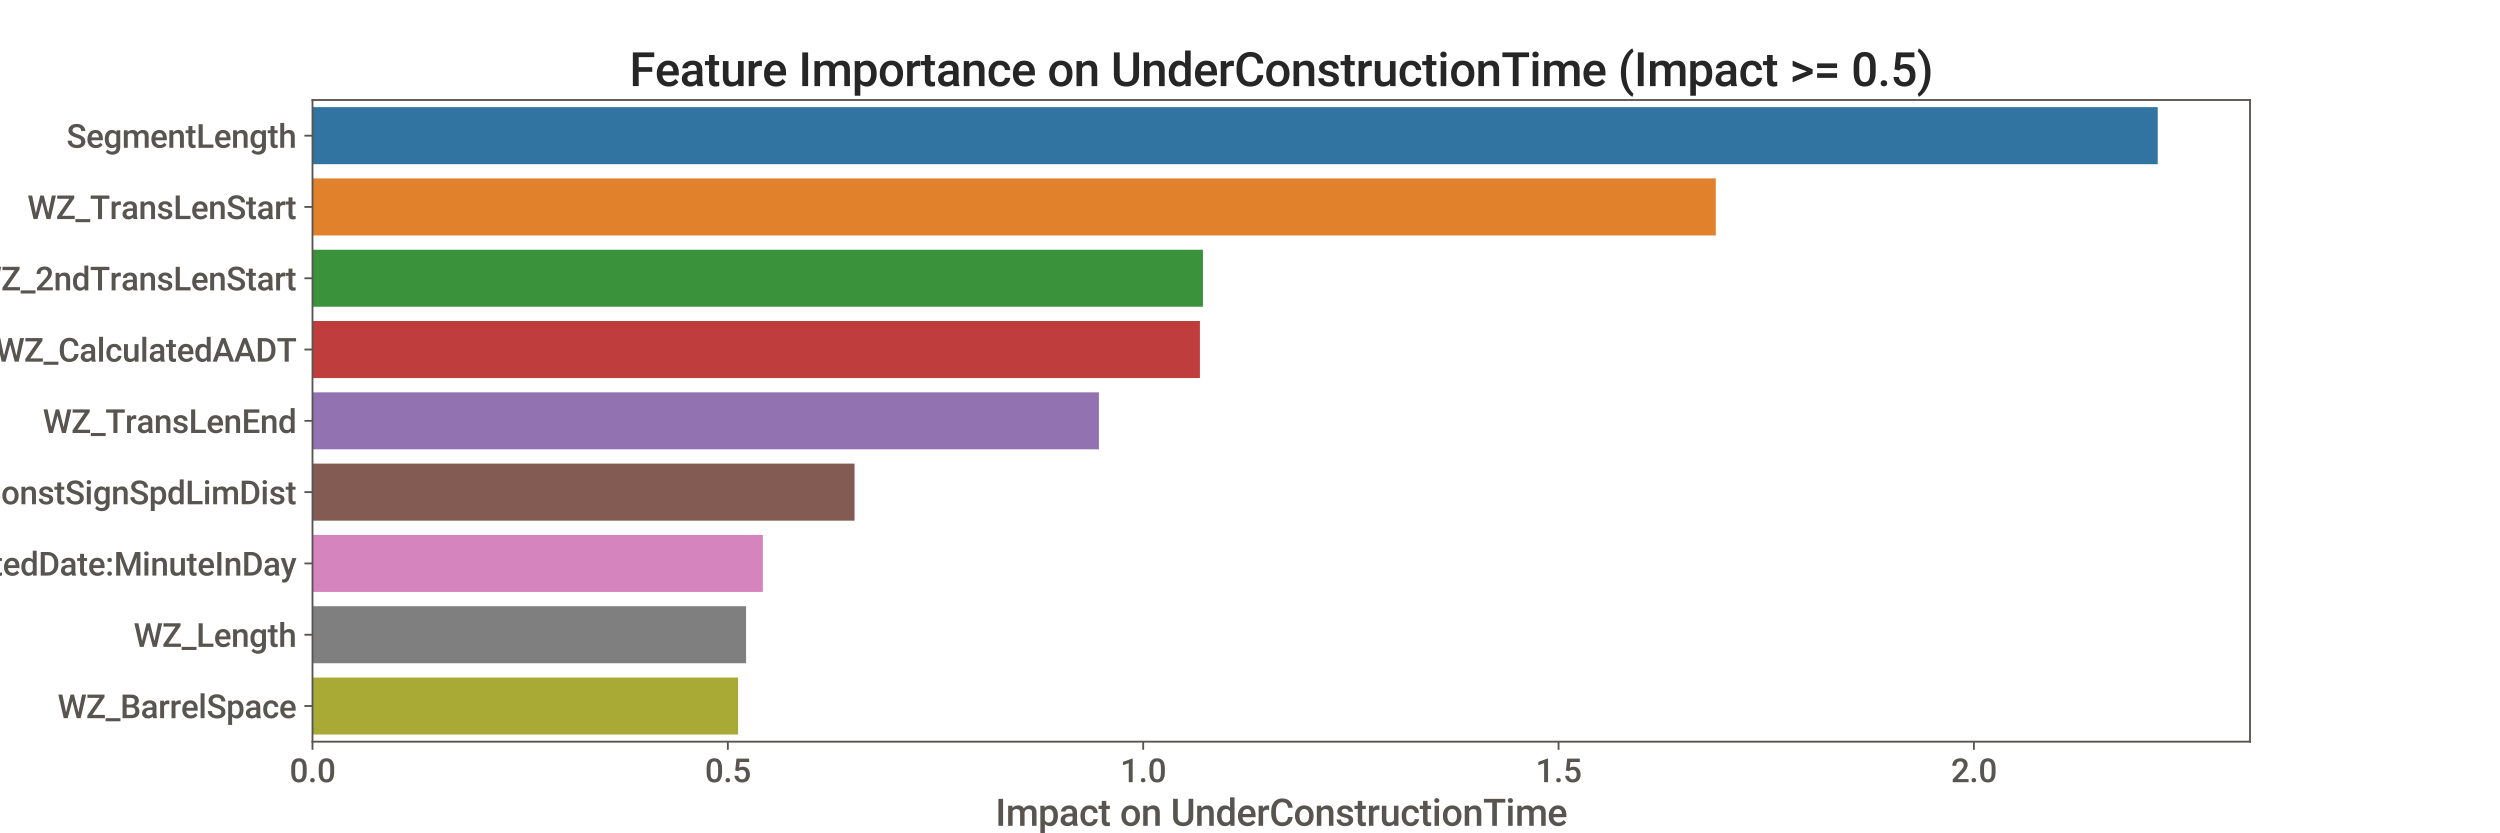 <?xml version="1.0" encoding="utf-8" standalone="no"?>
<!DOCTYPE svg PUBLIC "-//W3C//DTD SVG 1.1//EN"
  "http://www.w3.org/Graphics/SVG/1.1/DTD/svg11.dtd">
<svg xmlns:xlink="http://www.w3.org/1999/xlink" width="1080pt" height="360pt" viewBox="0 0 1080 360" xmlns="http://www.w3.org/2000/svg" version="1.1">
 <defs>
  <style type="text/css">*{stroke-linejoin: round; stroke-linecap: butt}</style>
 </defs>
 <g id="figure_1">
  <g id="patch_1">
   <path d="M 0 360 
L 1080 360 
L 1080 0 
L 0 0 
z
" style="fill: #ffffff"/>
  </g>
  <g id="axes_1">
   <g id="patch_2">
    <path d="M 135 320.4 
L 972 320.4 
L 972 43.2 
L 135 43.2 
z
" style="fill: #ffffff"/>
   </g>
   <g id="patch_3">
    <path d="M 135 46.28 
L 932.143 46.28 
L 932.143 70.92 
L 135 70.92 
z
" clip-path="url(#pb8c95875b6)" style="fill: #3274a1"/>
   </g>
   <g id="patch_4">
    <path d="M 135 77.08 
L 741.226 77.08 
L 741.226 101.72 
L 135 101.72 
z
" clip-path="url(#pb8c95875b6)" style="fill: #e1812c"/>
   </g>
   <g id="patch_5">
    <path d="M 135 107.88 
L 519.673 107.88 
L 519.673 132.52 
L 135 132.52 
z
" clip-path="url(#pb8c95875b6)" style="fill: #3a923a"/>
   </g>
   <g id="patch_6">
    <path d="M 135 138.68 
L 518.364 138.68 
L 518.364 163.32 
L 135 163.32 
z
" clip-path="url(#pb8c95875b6)" style="fill: #c03d3e"/>
   </g>
   <g id="patch_7">
    <path d="M 135 169.48 
L 474.746 169.48 
L 474.746 194.12 
L 135 194.12 
z
" clip-path="url(#pb8c95875b6)" style="fill: #9372b2"/>
   </g>
   <g id="patch_8">
    <path d="M 135 200.28 
L 369.17 200.28 
L 369.17 224.92 
L 135 224.92 
z
" clip-path="url(#pb8c95875b6)" style="fill: #845b53"/>
   </g>
   <g id="patch_9">
    <path d="M 135 231.08 
L 329.559 231.08 
L 329.559 255.72 
L 135 255.72 
z
" clip-path="url(#pb8c95875b6)" style="fill: #d684bd"/>
   </g>
   <g id="patch_10">
    <path d="M 135 261.88 
L 322.308 261.88 
L 322.308 286.52 
L 135 286.52 
z
" clip-path="url(#pb8c95875b6)" style="fill: #7f7f7f"/>
   </g>
   <g id="patch_11">
    <path d="M 135 292.68 
L 318.866 292.68 
L 318.866 317.32 
L 135 317.32 
z
" clip-path="url(#pb8c95875b6)" style="fill: #a9aa35"/>
   </g>
   <g id="matplotlib.axis_1">
    <g id="xtick_1">
     <g id="line2d_1">
      <defs>
       <path id="md04727a194" d="M 0 0 
L 0 3.5 
" style="stroke: #58544f; stroke-width: 0.8"/>
      </defs>
      <g>
       <use xlink:href="#md04727a194" x="135" y="320.4" style="fill: #58544f; stroke: #58544f; stroke-width: 0.8"/>
      </g>
     </g>
     <g id="text_1">
      <!-- 0.0 -->
      <g style="fill: #58544f" transform="translate(125.086 337.9) scale(0.14 -0.14)">
       <defs>
        <path id="Roboto-Medium-30" d="M 3306 1916 
Q 3306 934 2939 435 
Q 2572 -63 1822 -63 
Q 1084 -63 711 423 
Q 338 909 328 1863 
L 328 2650 
Q 328 3631 695 4122 
Q 1063 4613 1816 4613 
Q 2563 4613 2930 4134 
Q 3297 3656 3306 2703 
L 3306 1916 
z
M 2547 2766 
Q 2547 3406 2372 3704 
Q 2197 4003 1816 4003 
Q 1444 4003 1269 3720 
Q 1094 3438 1084 2838 
L 1084 1806 
Q 1084 1169 1262 856 
Q 1441 544 1822 544 
Q 2188 544 2363 833 
Q 2538 1122 2547 1738 
L 2547 2766 
z
" transform="scale(0.016)"/>
        <path id="Roboto-Medium-2e" d="M 863 800 
Q 1075 800 1190 679 
Q 1306 559 1306 378 
Q 1306 200 1190 83 
Q 1075 -34 863 -34 
Q 659 -34 540 81 
Q 422 197 422 378 
Q 422 559 537 679 
Q 653 800 863 800 
z
" transform="scale(0.016)"/>
       </defs>
       <use xlink:href="#Roboto-Medium-30"/>
       <use xlink:href="#Roboto-Medium-2e" x="56.836"/>
       <use xlink:href="#Roboto-Medium-30" x="84.766"/>
      </g>
     </g>
    </g>
    <g id="xtick_2">
     <g id="line2d_2">
      <g>
       <use xlink:href="#md04727a194" x="314.431" y="320.4" style="fill: #58544f; stroke: #58544f; stroke-width: 0.8"/>
      </g>
     </g>
     <g id="text_2">
      <!-- 0.5 -->
      <g style="fill: #58544f" transform="translate(304.517 337.9) scale(0.14 -0.14)">
       <defs>
        <path id="Roboto-Medium-35" d="M 544 2256 
L 791 4550 
L 3234 4550 
L 3234 3894 
L 1422 3894 
L 1297 2806 
Q 1613 2988 2009 2988 
Q 2659 2988 3020 2572 
Q 3381 2156 3381 1453 
Q 3381 759 2981 348 
Q 2581 -63 1884 -63 
Q 1259 -63 848 292 
Q 438 647 403 1228 
L 1138 1228 
Q 1181 897 1375 720 
Q 1569 544 1881 544 
Q 2231 544 2426 794 
Q 2622 1044 2622 1475 
Q 2622 1891 2406 2133 
Q 2191 2375 1813 2375 
Q 1606 2375 1462 2320 
Q 1319 2266 1150 2106 
L 544 2256 
z
" transform="scale(0.016)"/>
       </defs>
       <use xlink:href="#Roboto-Medium-30"/>
       <use xlink:href="#Roboto-Medium-2e" x="56.836"/>
       <use xlink:href="#Roboto-Medium-35" x="84.766"/>
      </g>
     </g>
    </g>
    <g id="xtick_3">
     <g id="line2d_3">
      <g>
       <use xlink:href="#md04727a194" x="493.861" y="320.4" style="fill: #58544f; stroke: #58544f; stroke-width: 0.8"/>
      </g>
     </g>
     <g id="text_3">
      <!-- 1.0 -->
      <g style="fill: #58544f" transform="translate(483.947 337.9) scale(0.14 -0.14)">
       <defs>
        <path id="Roboto-Medium-31" d="M 2397 0 
L 1641 0 
L 1641 3653 
L 525 3272 
L 525 3913 
L 2300 4566 
L 2397 4566 
L 2397 0 
z
" transform="scale(0.016)"/>
       </defs>
       <use xlink:href="#Roboto-Medium-31"/>
       <use xlink:href="#Roboto-Medium-2e" x="56.836"/>
       <use xlink:href="#Roboto-Medium-30" x="84.766"/>
      </g>
     </g>
    </g>
    <g id="xtick_4">
     <g id="line2d_4">
      <g>
       <use xlink:href="#md04727a194" x="673.292" y="320.4" style="fill: #58544f; stroke: #58544f; stroke-width: 0.8"/>
      </g>
     </g>
     <g id="text_4">
      <!-- 1.5 -->
      <g style="fill: #58544f" transform="translate(663.378 337.9) scale(0.14 -0.14)">
       <use xlink:href="#Roboto-Medium-31"/>
       <use xlink:href="#Roboto-Medium-2e" x="56.836"/>
       <use xlink:href="#Roboto-Medium-35" x="84.766"/>
      </g>
     </g>
    </g>
    <g id="xtick_5">
     <g id="line2d_5">
      <g>
       <use xlink:href="#md04727a194" x="852.722" y="320.4" style="fill: #58544f; stroke: #58544f; stroke-width: 0.8"/>
      </g>
     </g>
     <g id="text_5">
      <!-- 2.0 -->
      <g style="fill: #58544f" transform="translate(842.808 337.9) scale(0.14 -0.14)">
       <defs>
        <path id="Roboto-Medium-32" d="M 3400 0 
L 341 0 
L 341 522 
L 1856 2175 
Q 2184 2541 2323 2786 
Q 2463 3031 2463 3278 
Q 2463 3603 2280 3803 
Q 2097 4003 1788 4003 
Q 1419 4003 1216 3778 
Q 1013 3553 1013 3163 
L 253 3163 
Q 253 3578 442 3911 
Q 631 4244 982 4428 
Q 1334 4613 1794 4613 
Q 2456 4613 2839 4280 
Q 3222 3947 3222 3359 
Q 3222 3019 3030 2645 
Q 2838 2272 2400 1797 
L 1288 606 
L 3400 606 
L 3400 0 
z
" transform="scale(0.016)"/>
       </defs>
       <use xlink:href="#Roboto-Medium-32"/>
       <use xlink:href="#Roboto-Medium-2e" x="56.836"/>
       <use xlink:href="#Roboto-Medium-30" x="84.766"/>
      </g>
     </g>
    </g>
    <g id="text_6">
     <!-- Impact on UnderConstructionTime -->
     <g style="fill: #58544f" transform="translate(430.01 356.744) scale(0.16 -0.16)">
      <defs>
       <path id="Roboto-Medium-49" d="M 1297 0 
L 509 0 
L 509 4550 
L 1297 4550 
L 1297 0 
z
" transform="scale(0.016)"/>
       <path id="Roboto-Medium-6d" d="M 1103 3381 
L 1125 3028 
Q 1481 3444 2100 3444 
Q 2778 3444 3028 2925 
Q 3397 3444 4066 3444 
Q 4625 3444 4898 3134 
Q 5172 2825 5178 2222 
L 5178 0 
L 4419 0 
L 4419 2200 
Q 4419 2522 4278 2672 
Q 4138 2822 3813 2822 
Q 3553 2822 3389 2683 
Q 3225 2544 3159 2319 
L 3163 0 
L 2403 0 
L 2403 2225 
Q 2388 2822 1794 2822 
Q 1338 2822 1147 2450 
L 1147 0 
L 388 0 
L 388 3381 
L 1103 3381 
z
" transform="scale(0.016)"/>
       <path id="Roboto-Medium-70" d="M 3350 1656 
Q 3350 872 2994 404 
Q 2638 -63 2038 -63 
Q 1481 -63 1147 303 
L 1147 -1300 
L 388 -1300 
L 388 3381 
L 1088 3381 
L 1119 3038 
Q 1453 3444 2028 3444 
Q 2647 3444 2998 2983 
Q 3350 2522 3350 1703 
L 3350 1656 
z
M 2594 1722 
Q 2594 2228 2392 2525 
Q 2191 2822 1816 2822 
Q 1350 2822 1147 2438 
L 1147 938 
Q 1353 544 1822 544 
Q 2184 544 2389 836 
Q 2594 1128 2594 1722 
z
" transform="scale(0.016)"/>
       <path id="Roboto-Medium-61" d="M 2409 0 
Q 2359 97 2322 316 
Q 1959 -63 1434 -63 
Q 925 -63 603 228 
Q 281 519 281 947 
Q 281 1488 682 1777 
Q 1084 2066 1831 2066 
L 2297 2066 
L 2297 2288 
Q 2297 2550 2150 2708 
Q 2003 2866 1703 2866 
Q 1444 2866 1278 2736 
Q 1113 2606 1113 2406 
L 353 2406 
Q 353 2684 537 2926 
Q 722 3169 1039 3306 
Q 1356 3444 1747 3444 
Q 2341 3444 2694 3145 
Q 3047 2847 3056 2306 
L 3056 781 
Q 3056 325 3184 53 
L 3184 0 
L 2409 0 
z
M 1575 547 
Q 1800 547 1998 656 
Q 2197 766 2297 950 
L 2297 1588 
L 1888 1588 
Q 1466 1588 1253 1441 
Q 1041 1294 1041 1025 
Q 1041 806 1186 676 
Q 1331 547 1575 547 
z
" transform="scale(0.016)"/>
       <path id="Roboto-Medium-63" d="M 1778 544 
Q 2063 544 2250 709 
Q 2438 875 2450 1119 
L 3166 1119 
Q 3153 803 2968 529 
Q 2784 256 2468 96 
Q 2153 -63 1788 -63 
Q 1078 -63 662 396 
Q 247 856 247 1666 
L 247 1744 
Q 247 2516 659 2980 
Q 1072 3444 1784 3444 
Q 2388 3444 2767 3092 
Q 3147 2741 3166 2169 
L 2450 2169 
Q 2438 2459 2252 2646 
Q 2066 2834 1778 2834 
Q 1409 2834 1209 2567 
Q 1009 2300 1006 1756 
L 1006 1634 
Q 1006 1084 1204 814 
Q 1403 544 1778 544 
z
" transform="scale(0.016)"/>
       <path id="Roboto-Medium-74" d="M 1341 4203 
L 1341 3381 
L 1938 3381 
L 1938 2819 
L 1341 2819 
L 1341 931 
Q 1341 738 1417 652 
Q 1494 566 1691 566 
Q 1822 566 1956 597 
L 1956 9 
Q 1697 -63 1456 -63 
Q 581 -63 581 903 
L 581 2819 
L 25 2819 
L 25 3381 
L 581 3381 
L 581 4203 
L 1341 4203 
z
" transform="scale(0.016)"/>
       <path id="Roboto-Medium-20" transform="scale(0.016)"/>
       <path id="Roboto-Medium-6f" d="M 247 1722 
Q 247 2219 444 2617 
Q 641 3016 997 3230 
Q 1353 3444 1816 3444 
Q 2500 3444 2926 3003 
Q 3353 2563 3388 1834 
L 3391 1656 
Q 3391 1156 3198 762 
Q 3006 369 2648 153 
Q 2291 -63 1822 -63 
Q 1106 -63 676 414 
Q 247 891 247 1684 
L 247 1722 
z
M 1006 1656 
Q 1006 1134 1222 839 
Q 1438 544 1822 544 
Q 2206 544 2420 844 
Q 2634 1144 2634 1722 
Q 2634 2234 2414 2534 
Q 2194 2834 1816 2834 
Q 1444 2834 1225 2539 
Q 1006 2244 1006 1656 
z
" transform="scale(0.016)"/>
       <path id="Roboto-Medium-6e" d="M 1094 3381 
L 1116 2991 
Q 1491 3444 2100 3444 
Q 3156 3444 3175 2234 
L 3175 0 
L 2416 0 
L 2416 2191 
Q 2416 2513 2277 2667 
Q 2138 2822 1822 2822 
Q 1363 2822 1138 2406 
L 1138 0 
L 378 0 
L 378 3381 
L 1094 3381 
z
" transform="scale(0.016)"/>
       <path id="Roboto-Medium-55" d="M 3791 4550 
L 3791 1509 
Q 3791 784 3327 360 
Q 2863 -63 2091 -63 
Q 1309 -63 850 354 
Q 391 772 391 1513 
L 391 4550 
L 1178 4550 
L 1178 1506 
Q 1178 1050 1409 809 
Q 1641 569 2091 569 
Q 3003 569 3003 1531 
L 3003 4550 
L 3791 4550 
z
" transform="scale(0.016)"/>
       <path id="Roboto-Medium-64" d="M 247 1716 
Q 247 2497 609 2970 
Q 972 3444 1581 3444 
Q 2119 3444 2450 3069 
L 2450 4800 
L 3209 4800 
L 3209 0 
L 2522 0 
L 2484 350 
Q 2144 -63 1575 -63 
Q 981 -63 614 415 
Q 247 894 247 1716 
z
M 1006 1650 
Q 1006 1134 1204 845 
Q 1403 556 1769 556 
Q 2234 556 2450 972 
L 2450 2416 
Q 2241 2822 1775 2822 
Q 1406 2822 1206 2530 
Q 1006 2238 1006 1650 
z
" transform="scale(0.016)"/>
       <path id="Roboto-Medium-65" d="M 1878 -63 
Q 1156 -63 707 392 
Q 259 847 259 1603 
L 259 1697 
Q 259 2203 454 2601 
Q 650 3000 1003 3222 
Q 1356 3444 1791 3444 
Q 2481 3444 2857 3003 
Q 3234 2563 3234 1756 
L 3234 1450 
L 1025 1450 
Q 1059 1031 1304 787 
Q 1550 544 1922 544 
Q 2444 544 2772 966 
L 3181 575 
Q 2978 272 2639 104 
Q 2300 -63 1878 -63 
z
M 1788 2834 
Q 1475 2834 1283 2615 
Q 1091 2397 1038 2006 
L 2484 2006 
L 2484 2063 
Q 2459 2444 2281 2639 
Q 2103 2834 1788 2834 
z
" transform="scale(0.016)"/>
       <path id="Roboto-Medium-72" d="M 2159 2688 
Q 2009 2713 1850 2713 
Q 1328 2713 1147 2313 
L 1147 0 
L 388 0 
L 388 3381 
L 1113 3381 
L 1131 3003 
Q 1406 3444 1894 3444 
Q 2056 3444 2163 3400 
L 2159 2688 
z
" transform="scale(0.016)"/>
       <path id="Roboto-Medium-43" d="M 3934 1481 
Q 3866 753 3397 345 
Q 2928 -63 2150 -63 
Q 1606 -63 1192 195 
Q 778 453 553 928 
Q 328 1403 319 2031 
L 319 2456 
Q 319 3100 547 3590 
Q 775 4081 1201 4347 
Q 1628 4613 2188 4613 
Q 2941 4613 3400 4203 
Q 3859 3794 3934 3047 
L 3147 3047 
Q 3091 3538 2861 3755 
Q 2631 3972 2188 3972 
Q 1672 3972 1395 3595 
Q 1119 3219 1113 2491 
L 1113 2088 
Q 1113 1350 1377 962 
Q 1641 575 2150 575 
Q 2616 575 2850 784 
Q 3084 994 3147 1481 
L 3934 1481 
z
" transform="scale(0.016)"/>
       <path id="Roboto-Medium-73" d="M 2284 919 
Q 2284 1122 2117 1228 
Q 1950 1334 1562 1415 
Q 1175 1497 916 1622 
Q 347 1897 347 2419 
Q 347 2856 715 3150 
Q 1084 3444 1653 3444 
Q 2259 3444 2632 3144 
Q 3006 2844 3006 2366 
L 2247 2366 
Q 2247 2584 2084 2729 
Q 1922 2875 1653 2875 
Q 1403 2875 1245 2759 
Q 1088 2644 1088 2450 
Q 1088 2275 1234 2178 
Q 1381 2081 1828 1982 
Q 2275 1884 2529 1748 
Q 2784 1613 2907 1422 
Q 3031 1231 3031 959 
Q 3031 503 2653 220 
Q 2275 -63 1663 -63 
Q 1247 -63 922 87 
Q 597 238 415 500 
Q 234 763 234 1066 
L 972 1066 
Q 988 797 1175 651 
Q 1363 506 1672 506 
Q 1972 506 2128 620 
Q 2284 734 2284 919 
z
" transform="scale(0.016)"/>
       <path id="Roboto-Medium-75" d="M 2438 331 
Q 2103 -63 1488 -63 
Q 938 -63 655 259 
Q 372 581 372 1191 
L 372 3381 
L 1131 3381 
L 1131 1200 
Q 1131 556 1666 556 
Q 2219 556 2413 953 
L 2413 3381 
L 3172 3381 
L 3172 0 
L 2456 0 
L 2438 331 
z
" transform="scale(0.016)"/>
       <path id="Roboto-Medium-69" d="M 1197 0 
L 438 0 
L 438 3381 
L 1197 3381 
L 1197 0 
z
M 391 4259 
Q 391 4434 502 4550 
Q 613 4666 819 4666 
Q 1025 4666 1137 4550 
Q 1250 4434 1250 4259 
Q 1250 4088 1137 3973 
Q 1025 3859 819 3859 
Q 613 3859 502 3973 
Q 391 4088 391 4259 
z
" transform="scale(0.016)"/>
       <path id="Roboto-Medium-54" d="M 3750 3913 
L 2331 3913 
L 2331 0 
L 1547 0 
L 1547 3913 
L 141 3913 
L 141 4550 
L 3750 4550 
L 3750 3913 
z
" transform="scale(0.016)"/>
      </defs>
      <use xlink:href="#Roboto-Medium-49"/>
      <use xlink:href="#Roboto-Medium-6d" x="28.223"/>
      <use xlink:href="#Roboto-Medium-70" x="115.234"/>
      <use xlink:href="#Roboto-Medium-61" x="171.533"/>
      <use xlink:href="#Roboto-Medium-63" x="225.635"/>
      <use xlink:href="#Roboto-Medium-74" x="277.979"/>
      <use xlink:href="#Roboto-Medium-20" x="311.23"/>
      <use xlink:href="#Roboto-Medium-6f" x="336.133"/>
      <use xlink:href="#Roboto-Medium-6e" x="393.066"/>
      <use xlink:href="#Roboto-Medium-20" x="448.682"/>
      <use xlink:href="#Roboto-Medium-55" x="473.584"/>
      <use xlink:href="#Roboto-Medium-6e" x="538.77"/>
      <use xlink:href="#Roboto-Medium-64" x="594.385"/>
      <use xlink:href="#Roboto-Medium-65" x="650.83"/>
      <use xlink:href="#Roboto-Medium-72" x="704.492"/>
      <use xlink:href="#Roboto-Medium-43" x="739.648"/>
      <use xlink:href="#Roboto-Medium-6f" x="804.932"/>
      <use xlink:href="#Roboto-Medium-6e" x="861.865"/>
      <use xlink:href="#Roboto-Medium-73" x="917.48"/>
      <use xlink:href="#Roboto-Medium-74" x="969.092"/>
      <use xlink:href="#Roboto-Medium-72" x="1002.344"/>
      <use xlink:href="#Roboto-Medium-75" x="1037.5"/>
      <use xlink:href="#Roboto-Medium-63" x="1093.066"/>
      <use xlink:href="#Roboto-Medium-74" x="1145.41"/>
      <use xlink:href="#Roboto-Medium-69" x="1178.662"/>
      <use xlink:href="#Roboto-Medium-6f" x="1204.199"/>
      <use xlink:href="#Roboto-Medium-6e" x="1261.133"/>
      <use xlink:href="#Roboto-Medium-54" x="1316.748"/>
      <use xlink:href="#Roboto-Medium-69" x="1377.441"/>
      <use xlink:href="#Roboto-Medium-6d" x="1402.979"/>
      <use xlink:href="#Roboto-Medium-65" x="1489.99"/>
     </g>
    </g>
   </g>
   <g id="matplotlib.axis_2">
    <g id="ytick_1">
     <g id="line2d_6">
      <defs>
       <path id="m50ba8f6016" d="M 0 0 
L -3.5 0 
" style="stroke: #58544f; stroke-width: 0.8"/>
      </defs>
      <g>
       <use xlink:href="#m50ba8f6016" x="135" y="58.6" style="fill: #58544f; stroke: #58544f; stroke-width: 0.8"/>
      </g>
     </g>
     <g id="text_7">
      <!-- SegmentLength -->
      <g style="fill: #58544f" transform="translate(28.731 63.85) scale(0.14 -0.14)">
       <defs>
        <path id="Roboto-Medium-53" d="M 2841 1172 
Q 2841 1472 2630 1634 
Q 2419 1797 1869 1962 
Q 1319 2128 994 2331 
Q 372 2722 372 3350 
Q 372 3900 820 4256 
Q 1269 4613 1984 4613 
Q 2459 4613 2831 4438 
Q 3203 4263 3415 3939 
Q 3628 3616 3628 3222 
L 2841 3222 
Q 2841 3578 2617 3779 
Q 2394 3981 1978 3981 
Q 1591 3981 1377 3815 
Q 1163 3650 1163 3353 
Q 1163 3103 1394 2936 
Q 1625 2769 2156 2611 
Q 2688 2453 3009 2251 
Q 3331 2050 3481 1789 
Q 3631 1528 3631 1178 
Q 3631 609 3195 273 
Q 2759 -63 2013 -63 
Q 1519 -63 1105 120 
Q 691 303 461 625 
Q 231 947 231 1375 
L 1022 1375 
Q 1022 988 1278 775 
Q 1534 563 2013 563 
Q 2425 563 2633 730 
Q 2841 897 2841 1172 
z
" transform="scale(0.016)"/>
        <path id="Roboto-Medium-67" d="M 256 1716 
Q 256 2503 626 2973 
Q 997 3444 1609 3444 
Q 2188 3444 2519 3041 
L 2553 3381 
L 3238 3381 
L 3238 103 
Q 3238 -563 2823 -947 
Q 2409 -1331 1706 -1331 
Q 1334 -1331 979 -1176 
Q 625 -1022 441 -772 
L 800 -316 
Q 1150 -731 1663 -731 
Q 2041 -731 2259 -526 
Q 2478 -322 2478 75 
L 2478 303 
Q 2150 -63 1603 -63 
Q 1009 -63 632 409 
Q 256 881 256 1716 
z
M 1013 1650 
Q 1013 1141 1220 848 
Q 1428 556 1797 556 
Q 2256 556 2478 950 
L 2478 2438 
Q 2263 2822 1803 2822 
Q 1428 2822 1220 2525 
Q 1013 2228 1013 1650 
z
" transform="scale(0.016)"/>
        <path id="Roboto-Medium-4c" d="M 1253 631 
L 3319 631 
L 3319 0 
L 463 0 
L 463 4550 
L 1253 4550 
L 1253 631 
z
" transform="scale(0.016)"/>
        <path id="Roboto-Medium-68" d="M 1138 3013 
Q 1509 3444 2078 3444 
Q 3159 3444 3175 2209 
L 3175 0 
L 2416 0 
L 2416 2181 
Q 2416 2531 2264 2676 
Q 2113 2822 1819 2822 
Q 1363 2822 1138 2416 
L 1138 0 
L 378 0 
L 378 4800 
L 1138 4800 
L 1138 3013 
z
" transform="scale(0.016)"/>
       </defs>
       <use xlink:href="#Roboto-Medium-53"/>
       <use xlink:href="#Roboto-Medium-65" x="60.352"/>
       <use xlink:href="#Roboto-Medium-67" x="114.014"/>
       <use xlink:href="#Roboto-Medium-6d" x="170.703"/>
       <use xlink:href="#Roboto-Medium-65" x="257.715"/>
       <use xlink:href="#Roboto-Medium-6e" x="311.377"/>
       <use xlink:href="#Roboto-Medium-74" x="366.992"/>
       <use xlink:href="#Roboto-Medium-4c" x="400.244"/>
       <use xlink:href="#Roboto-Medium-65" x="454.346"/>
       <use xlink:href="#Roboto-Medium-6e" x="508.008"/>
       <use xlink:href="#Roboto-Medium-67" x="563.623"/>
       <use xlink:href="#Roboto-Medium-74" x="620.312"/>
       <use xlink:href="#Roboto-Medium-68" x="653.564"/>
      </g>
     </g>
    </g>
    <g id="ytick_2">
     <g id="line2d_7">
      <g>
       <use xlink:href="#m50ba8f6016" x="135" y="89.4" style="fill: #58544f; stroke: #58544f; stroke-width: 0.8"/>
      </g>
     </g>
     <g id="text_8">
      <!-- WZ_TransLenStart -->
      <g style="fill: #58544f" transform="translate(11.802 94.65) scale(0.14 -0.14)">
       <defs>
        <path id="Roboto-Medium-57" d="M 4031 1125 
L 4731 4550 
L 5516 4550 
L 4466 0 
L 3709 0 
L 2844 3322 
L 1959 0 
L 1200 0 
L 150 4550 
L 934 4550 
L 1641 1131 
L 2509 4550 
L 3172 4550 
L 4031 1125 
z
" transform="scale(0.016)"/>
        <path id="Roboto-Medium-5a" d="M 1206 631 
L 3638 631 
L 3638 0 
L 250 0 
L 250 513 
L 2603 3913 
L 266 3913 
L 266 4550 
L 3563 4550 
L 3563 4050 
L 1206 631 
z
" transform="scale(0.016)"/>
        <path id="Roboto-Medium-5f" d="M 2875 -597 
L 9 -597 
L 9 0 
L 2875 0 
L 2875 -597 
z
" transform="scale(0.016)"/>
       </defs>
       <use xlink:href="#Roboto-Medium-57"/>
       <use xlink:href="#Roboto-Medium-5a" x="87.988"/>
       <use xlink:href="#Roboto-Medium-5f" x="148.193"/>
       <use xlink:href="#Roboto-Medium-54" x="193.311"/>
       <use xlink:href="#Roboto-Medium-72" x="254.004"/>
       <use xlink:href="#Roboto-Medium-61" x="289.16"/>
       <use xlink:href="#Roboto-Medium-6e" x="343.262"/>
       <use xlink:href="#Roboto-Medium-73" x="398.877"/>
       <use xlink:href="#Roboto-Medium-4c" x="450.488"/>
       <use xlink:href="#Roboto-Medium-65" x="504.59"/>
       <use xlink:href="#Roboto-Medium-6e" x="558.252"/>
       <use xlink:href="#Roboto-Medium-53" x="613.867"/>
       <use xlink:href="#Roboto-Medium-74" x="674.219"/>
       <use xlink:href="#Roboto-Medium-61" x="707.471"/>
       <use xlink:href="#Roboto-Medium-72" x="761.572"/>
       <use xlink:href="#Roboto-Medium-74" x="796.729"/>
      </g>
     </g>
    </g>
    <g id="ytick_3">
     <g id="line2d_8">
      <g>
       <use xlink:href="#m50ba8f6016" x="135" y="120.2" style="fill: #58544f; stroke: #58544f; stroke-width: 0.8"/>
      </g>
     </g>
     <g id="text_9">
      <!-- WZ_2ndTransLenStart -->
      <g style="fill: #58544f" transform="translate(-11.845 125.45) scale(0.14 -0.14)">
       <use xlink:href="#Roboto-Medium-57"/>
       <use xlink:href="#Roboto-Medium-5a" x="87.988"/>
       <use xlink:href="#Roboto-Medium-5f" x="148.193"/>
       <use xlink:href="#Roboto-Medium-32" x="193.311"/>
       <use xlink:href="#Roboto-Medium-6e" x="250.146"/>
       <use xlink:href="#Roboto-Medium-64" x="305.762"/>
       <use xlink:href="#Roboto-Medium-54" x="362.207"/>
       <use xlink:href="#Roboto-Medium-72" x="422.9"/>
       <use xlink:href="#Roboto-Medium-61" x="458.057"/>
       <use xlink:href="#Roboto-Medium-6e" x="512.158"/>
       <use xlink:href="#Roboto-Medium-73" x="567.773"/>
       <use xlink:href="#Roboto-Medium-4c" x="619.385"/>
       <use xlink:href="#Roboto-Medium-65" x="673.486"/>
       <use xlink:href="#Roboto-Medium-6e" x="727.148"/>
       <use xlink:href="#Roboto-Medium-53" x="782.764"/>
       <use xlink:href="#Roboto-Medium-74" x="843.115"/>
       <use xlink:href="#Roboto-Medium-61" x="876.367"/>
       <use xlink:href="#Roboto-Medium-72" x="930.469"/>
       <use xlink:href="#Roboto-Medium-74" x="965.625"/>
      </g>
     </g>
    </g>
    <g id="ytick_4">
     <g id="line2d_9">
      <g>
       <use xlink:href="#m50ba8f6016" x="135" y="151" style="fill: #58544f; stroke: #58544f; stroke-width: 0.8"/>
      </g>
     </g>
     <g id="text_10">
      <!-- WZ_CalculatedAADT -->
      <g style="fill: #58544f" transform="translate(-1.955 156.25) scale(0.14 -0.14)">
       <defs>
        <path id="Roboto-Medium-6c" d="M 1197 0 
L 438 0 
L 438 4800 
L 1197 4800 
L 1197 0 
z
" transform="scale(0.016)"/>
        <path id="Roboto-Medium-41" d="M 3009 1059 
L 1247 1059 
L 878 0 
L 56 0 
L 1775 4550 
L 2484 4550 
L 4206 0 
L 3381 0 
L 3009 1059 
z
M 1469 1697 
L 2788 1697 
L 2128 3584 
L 1469 1697 
z
" transform="scale(0.016)"/>
        <path id="Roboto-Medium-44" d="M 463 0 
L 463 4550 
L 1806 4550 
Q 2409 4550 2876 4281 
Q 3344 4013 3600 3519 
Q 3856 3025 3856 2388 
L 3856 2159 
Q 3856 1513 3598 1022 
Q 3341 531 2864 265 
Q 2388 0 1772 0 
L 463 0 
z
M 1253 3913 
L 1253 631 
L 1769 631 
Q 2391 631 2723 1020 
Q 3056 1409 3063 2138 
L 3063 2391 
Q 3063 3131 2741 3522 
Q 2419 3913 1806 3913 
L 1253 3913 
z
" transform="scale(0.016)"/>
       </defs>
       <use xlink:href="#Roboto-Medium-57"/>
       <use xlink:href="#Roboto-Medium-5a" x="87.988"/>
       <use xlink:href="#Roboto-Medium-5f" x="148.193"/>
       <use xlink:href="#Roboto-Medium-43" x="193.311"/>
       <use xlink:href="#Roboto-Medium-61" x="258.594"/>
       <use xlink:href="#Roboto-Medium-6c" x="312.695"/>
       <use xlink:href="#Roboto-Medium-63" x="338.232"/>
       <use xlink:href="#Roboto-Medium-75" x="390.576"/>
       <use xlink:href="#Roboto-Medium-6c" x="446.143"/>
       <use xlink:href="#Roboto-Medium-61" x="471.68"/>
       <use xlink:href="#Roboto-Medium-74" x="525.781"/>
       <use xlink:href="#Roboto-Medium-65" x="559.033"/>
       <use xlink:href="#Roboto-Medium-64" x="612.695"/>
       <use xlink:href="#Roboto-Medium-41" x="669.141"/>
       <use xlink:href="#Roboto-Medium-41" x="735.693"/>
       <use xlink:href="#Roboto-Medium-44" x="802.246"/>
       <use xlink:href="#Roboto-Medium-54" x="867.578"/>
      </g>
     </g>
    </g>
    <g id="ytick_5">
     <g id="line2d_10">
      <g>
       <use xlink:href="#m50ba8f6016" x="135" y="181.8" style="fill: #58544f; stroke: #58544f; stroke-width: 0.8"/>
      </g>
     </g>
     <g id="text_11">
      <!-- WZ_TransLenEnd -->
      <g style="fill: #58544f" transform="translate(18.454 187.05) scale(0.14 -0.14)">
       <defs>
        <path id="Roboto-Medium-45" d="M 3122 2031 
L 1253 2031 
L 1253 631 
L 3438 631 
L 3438 0 
L 463 0 
L 463 4550 
L 3416 4550 
L 3416 3913 
L 1253 3913 
L 1253 2656 
L 3122 2656 
L 3122 2031 
z
" transform="scale(0.016)"/>
       </defs>
       <use xlink:href="#Roboto-Medium-57"/>
       <use xlink:href="#Roboto-Medium-5a" x="87.988"/>
       <use xlink:href="#Roboto-Medium-5f" x="148.193"/>
       <use xlink:href="#Roboto-Medium-54" x="193.311"/>
       <use xlink:href="#Roboto-Medium-72" x="254.004"/>
       <use xlink:href="#Roboto-Medium-61" x="289.16"/>
       <use xlink:href="#Roboto-Medium-6e" x="343.262"/>
       <use xlink:href="#Roboto-Medium-73" x="398.877"/>
       <use xlink:href="#Roboto-Medium-4c" x="450.488"/>
       <use xlink:href="#Roboto-Medium-65" x="504.59"/>
       <use xlink:href="#Roboto-Medium-6e" x="558.252"/>
       <use xlink:href="#Roboto-Medium-45" x="613.867"/>
       <use xlink:href="#Roboto-Medium-6e" x="670.41"/>
       <use xlink:href="#Roboto-Medium-64" x="726.025"/>
      </g>
     </g>
    </g>
    <g id="ytick_6">
     <g id="line2d_11">
      <g>
       <use xlink:href="#m50ba8f6016" x="135" y="212.6" style="fill: #58544f; stroke: #58544f; stroke-width: 0.8"/>
      </g>
     </g>
     <g id="text_12">
      <!-- WZ_ConstSignSpdLimDist -->
      <g style="fill: #58544f" transform="translate(-35.754 217.85) scale(0.14 -0.14)">
       <use xlink:href="#Roboto-Medium-57"/>
       <use xlink:href="#Roboto-Medium-5a" x="87.988"/>
       <use xlink:href="#Roboto-Medium-5f" x="148.193"/>
       <use xlink:href="#Roboto-Medium-43" x="193.311"/>
       <use xlink:href="#Roboto-Medium-6f" x="258.594"/>
       <use xlink:href="#Roboto-Medium-6e" x="315.527"/>
       <use xlink:href="#Roboto-Medium-73" x="371.143"/>
       <use xlink:href="#Roboto-Medium-74" x="422.754"/>
       <use xlink:href="#Roboto-Medium-53" x="456.006"/>
       <use xlink:href="#Roboto-Medium-69" x="516.357"/>
       <use xlink:href="#Roboto-Medium-67" x="541.895"/>
       <use xlink:href="#Roboto-Medium-6e" x="598.584"/>
       <use xlink:href="#Roboto-Medium-53" x="654.199"/>
       <use xlink:href="#Roboto-Medium-70" x="714.551"/>
       <use xlink:href="#Roboto-Medium-64" x="770.85"/>
       <use xlink:href="#Roboto-Medium-4c" x="827.295"/>
       <use xlink:href="#Roboto-Medium-69" x="881.396"/>
       <use xlink:href="#Roboto-Medium-6d" x="906.934"/>
       <use xlink:href="#Roboto-Medium-44" x="993.945"/>
       <use xlink:href="#Roboto-Medium-69" x="1059.277"/>
       <use xlink:href="#Roboto-Medium-73" x="1084.814"/>
       <use xlink:href="#Roboto-Medium-74" x="1136.426"/>
      </g>
     </g>
    </g>
    <g id="ytick_7">
     <g id="line2d_12">
      <g>
       <use xlink:href="#m50ba8f6016" x="135" y="243.4" style="fill: #58544f; stroke: #58544f; stroke-width: 0.8"/>
      </g>
     </g>
     <g id="text_13">
      <!-- CreatedDate:MinuteInDay -->
      <g style="fill: #58544f" transform="translate(-32.654 248.65) scale(0.14 -0.14)">
       <defs>
        <path id="Roboto-Medium-3a" d="M 847 800 
Q 1059 800 1174 679 
Q 1290 559 1290 378 
Q 1290 200 1174 83 
Q 1059 -34 847 -34 
Q 643 -34 524 81 
Q 406 197 406 378 
Q 406 559 521 679 
Q 637 800 847 800 
z
M 847 3424 
Q 1059 3424 1174 3303 
Q 1290 3183 1290 3002 
Q 1290 2824 1174 2707 
Q 1059 2590 847 2590 
Q 643 2590 524 2705 
Q 406 2821 406 3002 
Q 406 3183 521 3303 
Q 637 3424 847 3424 
z
" transform="scale(0.016)"/>
        <path id="Roboto-Medium-4d" d="M 1488 4550 
L 2800 1063 
L 4109 4550 
L 5131 4550 
L 5131 0 
L 4344 0 
L 4344 1500 
L 4422 3506 
L 3078 0 
L 2513 0 
L 1172 3503 
L 1250 1500 
L 1250 0 
L 463 0 
L 463 4550 
L 1488 4550 
z
" transform="scale(0.016)"/>
        <path id="Roboto-Medium-79" d="M 1572 1088 
L 2259 3381 
L 3069 3381 
L 1725 -513 
Q 1416 -1366 675 -1366 
Q 509 -1366 309 -1309 
L 309 -722 
L 453 -731 
Q 741 -731 886 -626 
Q 1031 -522 1116 -275 
L 1225 16 
L 38 3381 
L 856 3381 
L 1572 1088 
z
" transform="scale(0.016)"/>
       </defs>
       <use xlink:href="#Roboto-Medium-43"/>
       <use xlink:href="#Roboto-Medium-72" x="65.283"/>
       <use xlink:href="#Roboto-Medium-65" x="100.439"/>
       <use xlink:href="#Roboto-Medium-61" x="154.102"/>
       <use xlink:href="#Roboto-Medium-74" x="208.203"/>
       <use xlink:href="#Roboto-Medium-65" x="241.455"/>
       <use xlink:href="#Roboto-Medium-64" x="295.117"/>
       <use xlink:href="#Roboto-Medium-44" x="351.562"/>
       <use xlink:href="#Roboto-Medium-61" x="416.895"/>
       <use xlink:href="#Roboto-Medium-74" x="470.996"/>
       <use xlink:href="#Roboto-Medium-65" x="504.248"/>
       <use xlink:href="#Roboto-Medium-3a" x="557.91"/>
       <use xlink:href="#Roboto-Medium-4d" x="584.424"/>
       <use xlink:href="#Roboto-Medium-69" x="671.973"/>
       <use xlink:href="#Roboto-Medium-6e" x="697.51"/>
       <use xlink:href="#Roboto-Medium-75" x="753.125"/>
       <use xlink:href="#Roboto-Medium-74" x="808.691"/>
       <use xlink:href="#Roboto-Medium-65" x="841.943"/>
       <use xlink:href="#Roboto-Medium-49" x="895.605"/>
       <use xlink:href="#Roboto-Medium-6e" x="923.828"/>
       <use xlink:href="#Roboto-Medium-44" x="979.443"/>
       <use xlink:href="#Roboto-Medium-61" x="1044.775"/>
       <use xlink:href="#Roboto-Medium-79" x="1098.877"/>
      </g>
     </g>
    </g>
    <g id="ytick_8">
     <g id="line2d_13">
      <g>
       <use xlink:href="#m50ba8f6016" x="135" y="274.2" style="fill: #58544f; stroke: #58544f; stroke-width: 0.8"/>
      </g>
     </g>
     <g id="text_14">
      <!-- WZ_Length -->
      <g style="fill: #58544f" transform="translate(57.7 279.45) scale(0.14 -0.14)">
       <use xlink:href="#Roboto-Medium-57"/>
       <use xlink:href="#Roboto-Medium-5a" x="87.988"/>
       <use xlink:href="#Roboto-Medium-5f" x="148.193"/>
       <use xlink:href="#Roboto-Medium-4c" x="193.311"/>
       <use xlink:href="#Roboto-Medium-65" x="247.412"/>
       <use xlink:href="#Roboto-Medium-6e" x="301.074"/>
       <use xlink:href="#Roboto-Medium-67" x="356.689"/>
       <use xlink:href="#Roboto-Medium-74" x="413.379"/>
       <use xlink:href="#Roboto-Medium-68" x="446.631"/>
      </g>
     </g>
    </g>
    <g id="ytick_9">
     <g id="line2d_14">
      <g>
       <use xlink:href="#m50ba8f6016" x="135" y="305" style="fill: #58544f; stroke: #58544f; stroke-width: 0.8"/>
      </g>
     </g>
     <g id="text_15">
      <!-- WZ_BarrelSpace -->
      <g style="fill: #58544f" transform="translate(24.851 310.25) scale(0.14 -0.14)">
       <defs>
        <path id="Roboto-Medium-42" d="M 463 0 
L 463 4550 
L 2022 4550 
Q 2794 4550 3197 4240 
Q 3600 3931 3600 3319 
Q 3600 3006 3431 2756 
Q 3263 2506 2938 2369 
Q 3306 2269 3507 1992 
Q 3709 1716 3709 1328 
Q 3709 688 3298 344 
Q 2888 0 2122 0 
L 463 0 
z
M 1253 2053 
L 1253 631 
L 2131 631 
Q 2503 631 2712 815 
Q 2922 1000 2922 1328 
Q 2922 2038 2197 2053 
L 1253 2053 
z
M 1253 2634 
L 2028 2634 
Q 2397 2634 2605 2801 
Q 2813 2969 2813 3275 
Q 2813 3613 2620 3763 
Q 2428 3913 2022 3913 
L 1253 3913 
L 1253 2634 
z
" transform="scale(0.016)"/>
       </defs>
       <use xlink:href="#Roboto-Medium-57"/>
       <use xlink:href="#Roboto-Medium-5a" x="87.988"/>
       <use xlink:href="#Roboto-Medium-5f" x="148.193"/>
       <use xlink:href="#Roboto-Medium-42" x="193.311"/>
       <use xlink:href="#Roboto-Medium-61" x="256.396"/>
       <use xlink:href="#Roboto-Medium-72" x="310.498"/>
       <use xlink:href="#Roboto-Medium-72" x="345.654"/>
       <use xlink:href="#Roboto-Medium-65" x="380.811"/>
       <use xlink:href="#Roboto-Medium-6c" x="434.473"/>
       <use xlink:href="#Roboto-Medium-53" x="460.01"/>
       <use xlink:href="#Roboto-Medium-70" x="520.361"/>
       <use xlink:href="#Roboto-Medium-61" x="576.66"/>
       <use xlink:href="#Roboto-Medium-63" x="630.762"/>
       <use xlink:href="#Roboto-Medium-65" x="683.105"/>
      </g>
     </g>
    </g>
   </g>
   <g id="line2d_15">
    <path clip-path="url(#pb8c95875b6)" style="fill: none; stroke: #424242; stroke-width: 2.7; stroke-linecap: square"/>
   </g>
   <g id="line2d_16">
    <path clip-path="url(#pb8c95875b6)" style="fill: none; stroke: #424242; stroke-width: 2.7; stroke-linecap: square"/>
   </g>
   <g id="line2d_17">
    <path clip-path="url(#pb8c95875b6)" style="fill: none; stroke: #424242; stroke-width: 2.7; stroke-linecap: square"/>
   </g>
   <g id="line2d_18">
    <path clip-path="url(#pb8c95875b6)" style="fill: none; stroke: #424242; stroke-width: 2.7; stroke-linecap: square"/>
   </g>
   <g id="line2d_19">
    <path clip-path="url(#pb8c95875b6)" style="fill: none; stroke: #424242; stroke-width: 2.7; stroke-linecap: square"/>
   </g>
   <g id="line2d_20">
    <path clip-path="url(#pb8c95875b6)" style="fill: none; stroke: #424242; stroke-width: 2.7; stroke-linecap: square"/>
   </g>
   <g id="line2d_21">
    <path clip-path="url(#pb8c95875b6)" style="fill: none; stroke: #424242; stroke-width: 2.7; stroke-linecap: square"/>
   </g>
   <g id="line2d_22">
    <path clip-path="url(#pb8c95875b6)" style="fill: none; stroke: #424242; stroke-width: 2.7; stroke-linecap: square"/>
   </g>
   <g id="line2d_23">
    <path clip-path="url(#pb8c95875b6)" style="fill: none; stroke: #424242; stroke-width: 2.7; stroke-linecap: square"/>
   </g>
   <g id="patch_12">
    <path d="M 135 320.4 
L 135 43.2 
" style="fill: none; stroke: #58544f; stroke-width: 0.8; stroke-linejoin: miter; stroke-linecap: square"/>
   </g>
   <g id="patch_13">
    <path d="M 972 320.4 
L 972 43.2 
" style="fill: none; stroke: #58544f; stroke-width: 0.8; stroke-linejoin: miter; stroke-linecap: square"/>
   </g>
   <g id="patch_14">
    <path d="M 135 320.4 
L 972 320.4 
" style="fill: none; stroke: #58544f; stroke-width: 0.8; stroke-linejoin: miter; stroke-linecap: square"/>
   </g>
   <g id="patch_15">
    <path d="M 135 43.2 
L 972 43.2 
" style="fill: none; stroke: #58544f; stroke-width: 0.8; stroke-linejoin: miter; stroke-linecap: square"/>
   </g>
   <g id="text_16">
    <!-- Feature Importance on UnderConstructionTime (Impact &gt;= 0.5) -->
    <g style="fill: #262626" transform="translate(271.909 37.2) scale(0.2 -0.2)">
     <defs>
      <path id="Roboto-Medium-46" d="M 3084 1928 
L 1253 1928 
L 1253 0 
L 463 0 
L 463 4550 
L 3353 4550 
L 3353 3913 
L 1253 3913 
L 1253 2559 
L 3084 2559 
L 3084 1928 
z
" transform="scale(0.016)"/>
      <path id="Roboto-Medium-28" d="M 400 1850 
Q 400 2572 594 3220 
Q 788 3869 1163 4380 
Q 1538 4891 1956 5097 
L 2106 4653 
Q 1666 4319 1392 3633 
Q 1119 2947 1094 2063 
L 1091 1794 
Q 1091 847 1358 104 
Q 1625 -638 2106 -1025 
L 1956 -1447 
Q 1538 -1241 1161 -727 
Q 784 -213 592 432 
Q 400 1078 400 1850 
z
" transform="scale(0.016)"/>
      <path id="Roboto-Medium-3e" d="M 2331 1988 
L 400 2697 
L 400 3444 
L 3100 2281 
L 3100 1678 
L 400 516 
L 400 1263 
L 2331 1988 
z
" transform="scale(0.016)"/>
      <path id="Roboto-Medium-3d" d="M 3147 2438 
L 453 2438 
L 453 3069 
L 3147 3069 
L 3147 2438 
z
M 3147 1113 
L 453 1113 
L 453 1741 
L 3147 1741 
L 3147 1113 
z
" transform="scale(0.016)"/>
      <path id="Roboto-Medium-29" d="M 1853 1800 
Q 1853 1106 1662 461 
Q 1472 -184 1084 -714 
Q 697 -1244 275 -1447 
L 125 -1025 
Q 594 -663 867 82 
Q 1141 828 1141 1784 
L 1141 1856 
Q 1141 2725 903 3439 
Q 666 4153 222 4584 
L 125 4672 
L 275 5097 
Q 675 4903 1050 4409 
Q 1425 3916 1625 3305 
Q 1825 2694 1850 2044 
L 1853 1800 
z
" transform="scale(0.016)"/>
     </defs>
     <use xlink:href="#Roboto-Medium-46"/>
     <use xlink:href="#Roboto-Medium-65" x="54.932"/>
     <use xlink:href="#Roboto-Medium-61" x="108.594"/>
     <use xlink:href="#Roboto-Medium-74" x="162.695"/>
     <use xlink:href="#Roboto-Medium-75" x="195.947"/>
     <use xlink:href="#Roboto-Medium-72" x="251.514"/>
     <use xlink:href="#Roboto-Medium-65" x="286.67"/>
     <use xlink:href="#Roboto-Medium-20" x="340.332"/>
     <use xlink:href="#Roboto-Medium-49" x="365.234"/>
     <use xlink:href="#Roboto-Medium-6d" x="393.457"/>
     <use xlink:href="#Roboto-Medium-70" x="480.469"/>
     <use xlink:href="#Roboto-Medium-6f" x="536.768"/>
     <use xlink:href="#Roboto-Medium-72" x="593.701"/>
     <use xlink:href="#Roboto-Medium-74" x="628.857"/>
     <use xlink:href="#Roboto-Medium-61" x="662.109"/>
     <use xlink:href="#Roboto-Medium-6e" x="716.211"/>
     <use xlink:href="#Roboto-Medium-63" x="771.826"/>
     <use xlink:href="#Roboto-Medium-65" x="824.17"/>
     <use xlink:href="#Roboto-Medium-20" x="877.832"/>
     <use xlink:href="#Roboto-Medium-6f" x="902.734"/>
     <use xlink:href="#Roboto-Medium-6e" x="959.668"/>
     <use xlink:href="#Roboto-Medium-20" x="1015.283"/>
     <use xlink:href="#Roboto-Medium-55" x="1040.186"/>
     <use xlink:href="#Roboto-Medium-6e" x="1105.371"/>
     <use xlink:href="#Roboto-Medium-64" x="1160.986"/>
     <use xlink:href="#Roboto-Medium-65" x="1217.432"/>
     <use xlink:href="#Roboto-Medium-72" x="1271.094"/>
     <use xlink:href="#Roboto-Medium-43" x="1306.25"/>
     <use xlink:href="#Roboto-Medium-6f" x="1371.533"/>
     <use xlink:href="#Roboto-Medium-6e" x="1428.467"/>
     <use xlink:href="#Roboto-Medium-73" x="1484.082"/>
     <use xlink:href="#Roboto-Medium-74" x="1535.693"/>
     <use xlink:href="#Roboto-Medium-72" x="1568.945"/>
     <use xlink:href="#Roboto-Medium-75" x="1604.102"/>
     <use xlink:href="#Roboto-Medium-63" x="1659.668"/>
     <use xlink:href="#Roboto-Medium-74" x="1712.012"/>
     <use xlink:href="#Roboto-Medium-69" x="1745.264"/>
     <use xlink:href="#Roboto-Medium-6f" x="1770.801"/>
     <use xlink:href="#Roboto-Medium-6e" x="1827.734"/>
     <use xlink:href="#Roboto-Medium-54" x="1883.35"/>
     <use xlink:href="#Roboto-Medium-69" x="1944.043"/>
     <use xlink:href="#Roboto-Medium-6d" x="1969.58"/>
     <use xlink:href="#Roboto-Medium-65" x="2056.592"/>
     <use xlink:href="#Roboto-Medium-20" x="2110.254"/>
     <use xlink:href="#Roboto-Medium-28" x="2135.156"/>
     <use xlink:href="#Roboto-Medium-49" x="2170.02"/>
     <use xlink:href="#Roboto-Medium-6d" x="2198.242"/>
     <use xlink:href="#Roboto-Medium-70" x="2285.254"/>
     <use xlink:href="#Roboto-Medium-61" x="2341.553"/>
     <use xlink:href="#Roboto-Medium-63" x="2395.654"/>
     <use xlink:href="#Roboto-Medium-74" x="2447.998"/>
     <use xlink:href="#Roboto-Medium-20" x="2481.25"/>
     <use xlink:href="#Roboto-Medium-3e" x="2506.152"/>
     <use xlink:href="#Roboto-Medium-3d" x="2558.203"/>
     <use xlink:href="#Roboto-Medium-20" x="2614.16"/>
     <use xlink:href="#Roboto-Medium-30" x="2639.062"/>
     <use xlink:href="#Roboto-Medium-2e" x="2695.898"/>
     <use xlink:href="#Roboto-Medium-35" x="2723.828"/>
     <use xlink:href="#Roboto-Medium-29" x="2780.664"/>
    </g>
   </g>
  </g>
 </g>
 <defs>
  <clipPath id="pb8c95875b6">
   <rect x="135" y="43.2" width="837" height="277.2"/>
  </clipPath>
 </defs>
</svg>
